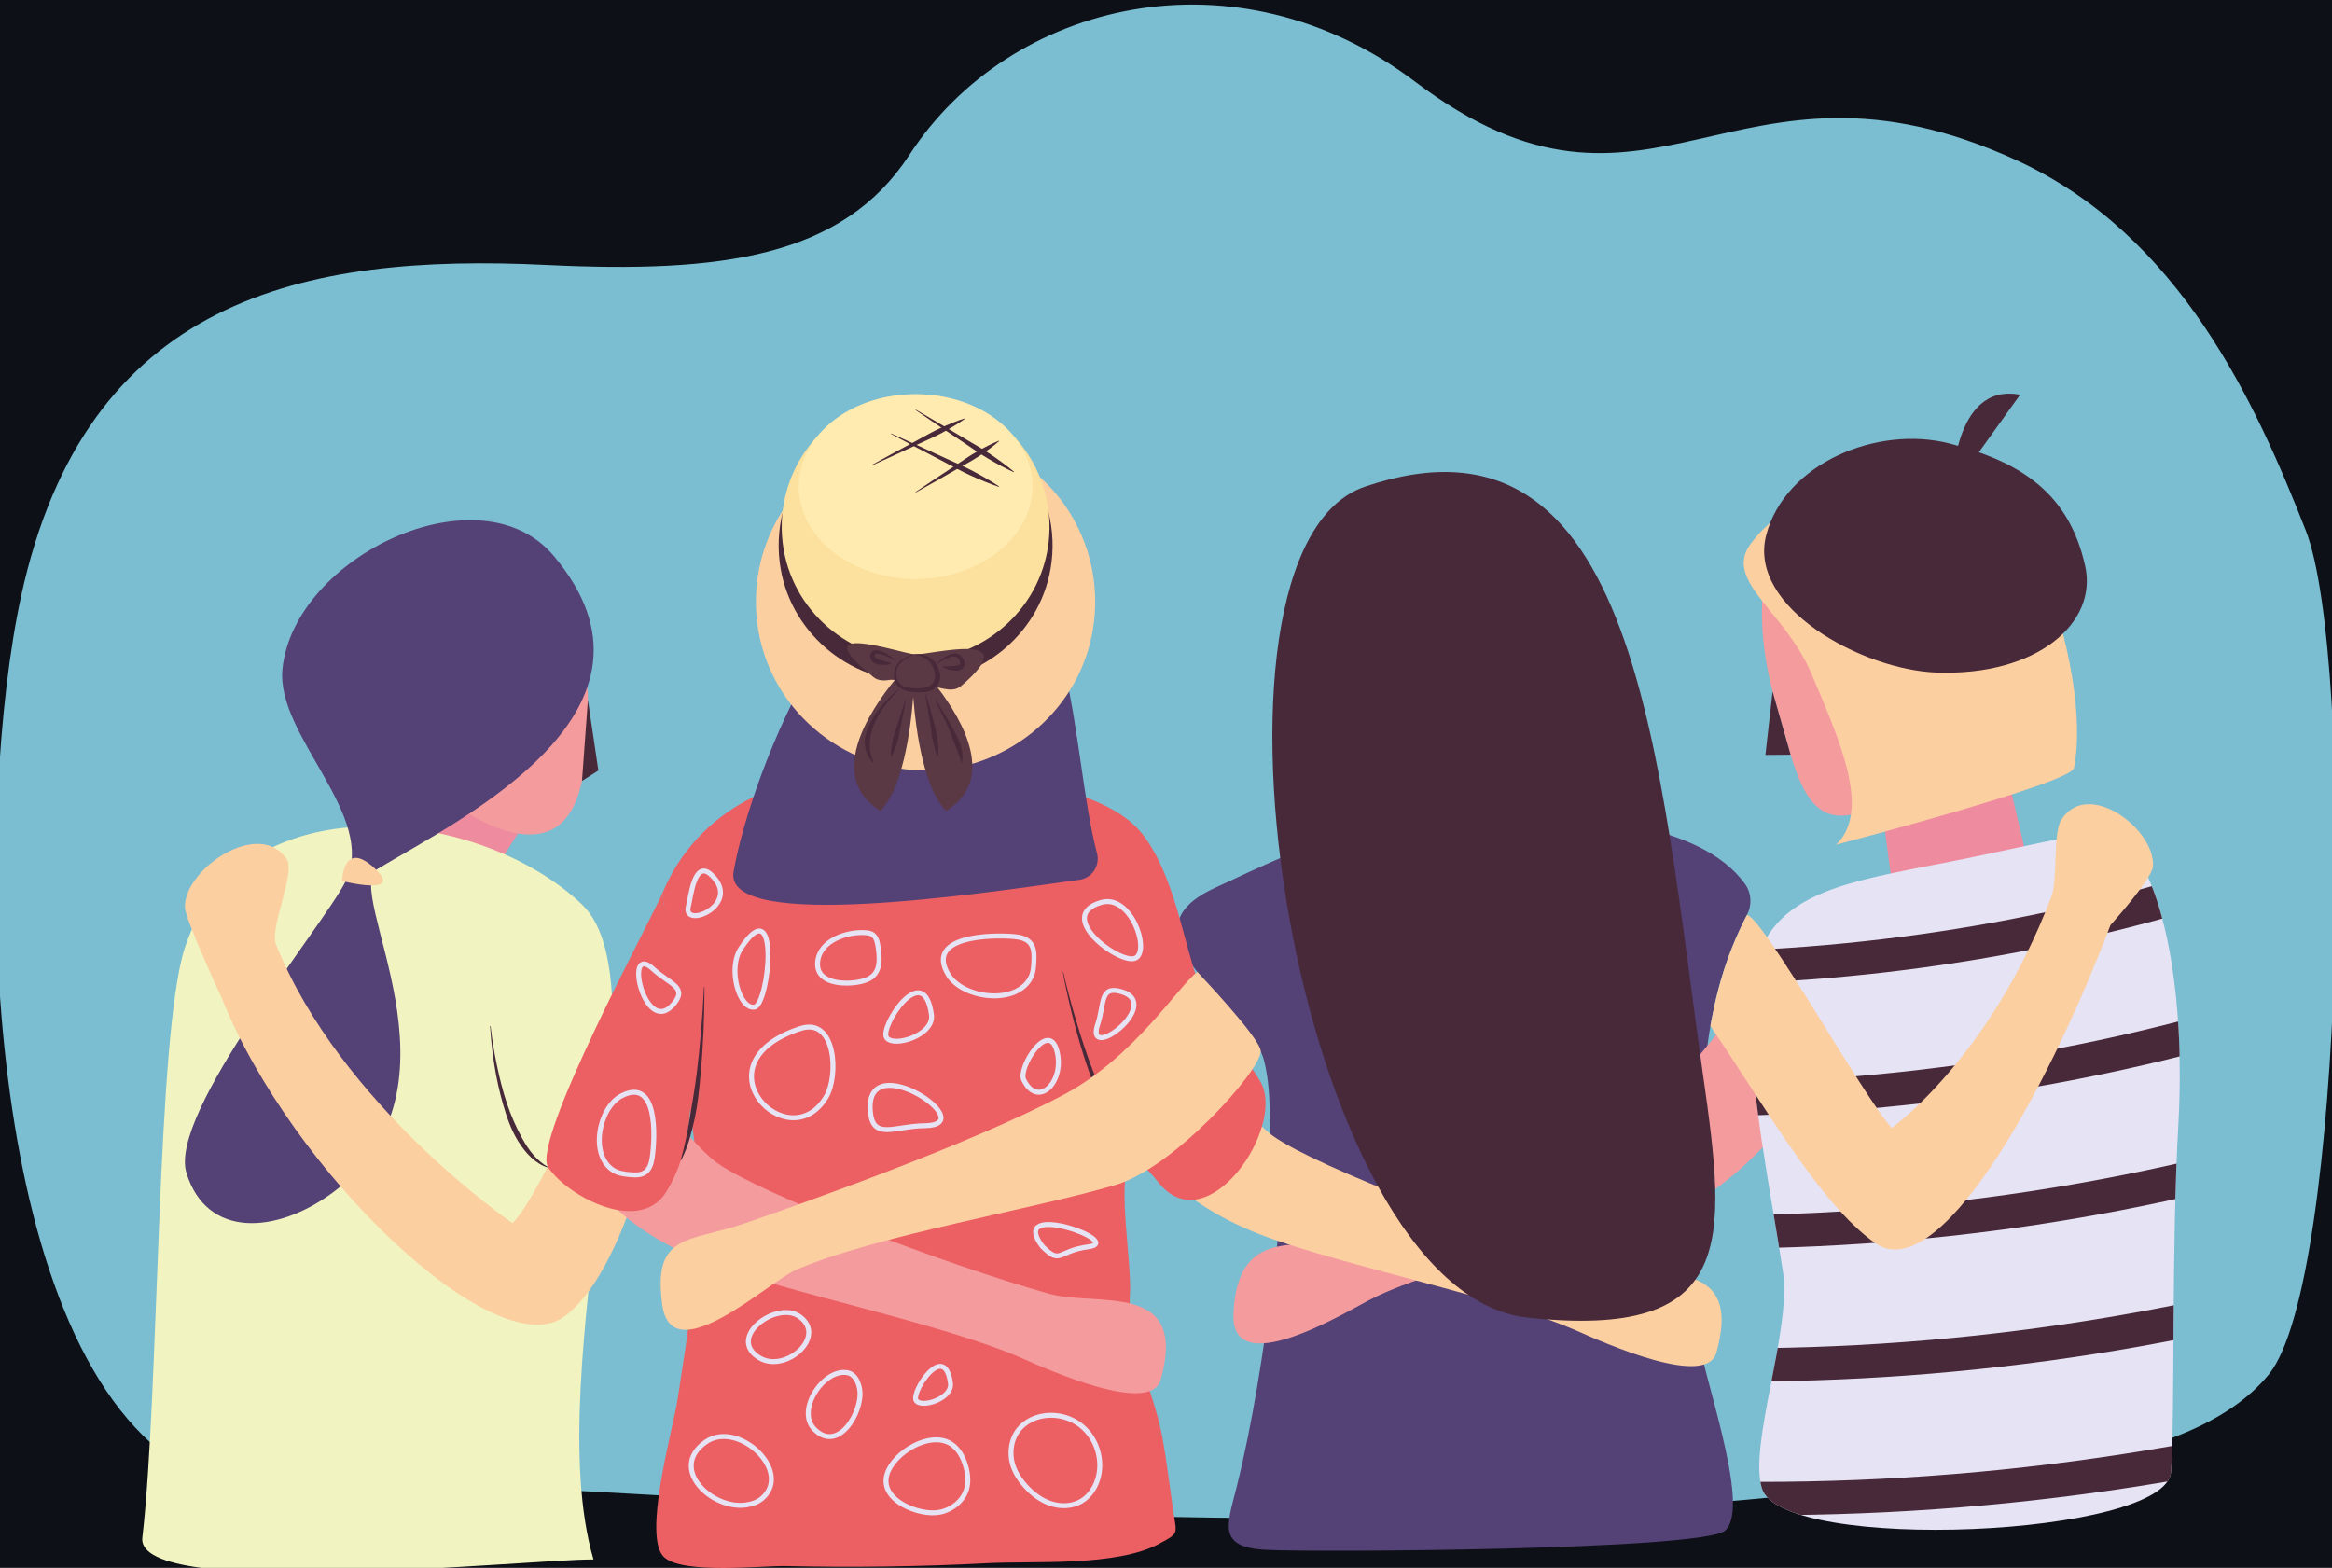 <?xml version="1.0" encoding="utf-8"?>
<!-- Generator: Adobe Illustrator 27.5.0, SVG Export Plug-In . SVG Version: 6.00 Build 0)  -->
<svg version="1.1" xmlns="http://www.w3.org/2000/svg" xmlns:xlink="http://www.w3.org/1999/xlink" x="0px" y="0px"
	 viewBox="16 97 470 316" style="enable-background:new 0 0 500 500;" xml:space="preserve">
<g id="BACKGROUND">
	<rect style="fill:#0d1117;" width="500" height="500"/>
	<path style="fill:#7BBDD1;" d="M48.252,389.415c-37.166-30.079-37.179-129.916-28.015-172.183
		c13.04-60.148,56.792-69.21,105.898-66.831c35.353,1.712,59.736-1.589,73.153-22.19c20.271-31.126,65.852-41.968,101.9-14.755
		c47.928,36.181,63.792-10.517,121.273,15.861c32.87,15.084,48.101,48.744,58.245,74.574c9.969,25.386,7.929,151.144-7.412,170.081
		c-16.484,20.347-61.838,20.538-86.321,23.35c-66.939,7.688-134.477,6.358-201.649,3.044c-26.039-1.285-52.045-3.051-78.094-4.059
		C91.846,395.711,61.007,399.737,48.252,389.415z"/>
</g>
<g id="OBJECTS">
	<g>
		<g>
			<polygon style="fill:#EF8B9F;" points="98.931,249.293 85.597,274.743 111.264,279.293 125.483,256.96 			"/>
			<g>
				<path style="fill:#F1F4C1;" d="M53.271,287.96c-5.783,17.612-5.13,89.246-8.581,118.944c-1.491,12.833,78.115,4.28,90.922,4.406
					c-11.16-38.162,15.225-115.352-2.316-132.016C112.235,259.285,64.271,254.46,53.271,287.96z"/>
				<g>
					<path style="fill:#482939;" d="M114.872,303.785c0.286,2.645,0.724,5.273,1.263,7.873c0.535,2.6,1.177,5.179,2.013,7.687
						c0.84,2.506,1.897,4.928,3.162,7.202c1.256,2.267,2.862,4.402,5.197,5.707l-0.039,0.092c-1.299-0.386-2.47-1.169-3.465-2.103
						c-1.001-0.938-1.816-2.046-2.554-3.188c-1.442-2.319-2.317-4.903-3.065-7.473c-1.485-5.16-2.282-10.469-2.612-15.79
						L114.872,303.785z"/>
				</g>
			</g>
		</g>
		<g>
			<g>
				<path style="fill:#F49B9E;" d="M134.489,238.106c0,13.474-0.863,27.078-11.725,27.078s-27.609-13.604-27.609-27.078
					c0-13.474,8.805-24.396,19.667-24.396S134.489,224.633,134.489,238.106z"/>
				<g>
					<path style="fill:#544175;" d="M72.931,231.793c-1.395,13.551,19.344,29.708,12.667,42.95
						c-4.539,9.001-35.728,46.63-32.022,58.662c4.1,13.308,18.214,12.244,29.434,3.996c28.987-21.306,1.74-60.875,9.095-65.275
						c17.24-10.313,61.634-32.073,35.492-63.092C112.683,191.338,75.264,209.126,72.931,231.793z"/>
					<path style="fill:#FCCFA1;" d="M84.942,274.575c0,0,0.183-8.45,6.508-2.616C97.775,277.792,84.942,274.575,84.942,274.575z"/>
				</g>
			</g>
			<polygon style="fill:#482939;" points="134.489,238.106 136.597,252.295 133.296,254.396 			"/>
		</g>
		<path style="fill:#FCCFA1;" d="M129.36,362.591c-13.878,9.261-54.576-29.133-68.763-64.631c0,0-7.192-15.518-7.32-18.024
			c-0.385-7.564,14.909-18.197,20.532-9.741c1.779,2.675-3.496,13.864-2.2,17.11c12.944,32.43,47.68,56.219,47.68,56.219
			c6.129-5.989,20.528-41.325,24.035-41.711c0,0,2.906,5.506,4.945,11.578C150.13,318.931,141.891,354.229,129.36,362.591z"/>
	</g>
	<g>
		<path style="fill:#544175;" d="M260.715,276.014c-20.2,9.421,7.016,23.059,10.039,34.717c1.976,7.617,0.511,15.776,2.094,23.581
			c1.536,7.571,0.579,14.338-0.452,21.876c-1.872,13.673-3.833,27.189-7.177,40.585c-1.876,7.518-3.907,11.99,5.671,12.581
			c9.051,0.558,88.468,0.121,92.835-3.894c5.425-4.988-5.222-32.976-5.628-40.27c-0.961-17.217-0.439-24.598,0.748-41.605
			c0.621-8.892,0.635-25.853,9.238-42.164c1.048-1.988,0.933-4.412-0.375-6.239c-9.157-12.784-34.19-13.671-48.208-14.892
			C298.151,258.431,279.591,267.211,260.715,276.014z"/>
		<path style="fill:#F49B9E;" d="M355.891,339.814c-15.856,5.885-48.762,11.332-63.794,19.146c-5.368,2.79-28.121,16.58-27.5,2.75
			c0.852-18.967,15.123-11.924,24.584-15.242c11.646-4.084,36.733-12.781,55.128-24.169c13.701-8.481,21.634-23.466,25.164-26.342
			c0,0,13.61,12.536,13.775,15.119C383.499,315.01,367.329,335.569,355.891,339.814z"/>
		<path style="fill:#FCCFA1;" d="M271.264,346.293c15.861,5.871,47.16,12.158,62.665,18.984c5.537,2.438,25.978,11.556,28.001,4.349
			c5.638-20.085-12.844-14.634-22.5-17.333c-20.738-5.798-58.123-20.112-66.809-26.302c-6.527-4.651-18.672-22.517-21.858-22.198
			C239.656,304.905,234.98,332.864,271.264,346.293z"/>
		<path style="fill:#482939;" d="M291.098,195.085c-37.665,12.784-14.031,162.431,32.749,167.47
			c42.272,4.553,40.158-15.45,35.432-48.612C350.253,250.6,346.36,176.328,291.098,195.085z"/>
	</g>
	<g>
		<g>
			<g>
				<polygon style="fill:#EF8B9F;" points="427.786,284.013 399.297,289.96 393.84,248.96 419.571,248.96 				"/>
				<g>
					<defs>
						<path id="SVGID_1_" d="M368.79,299.825c-0.15,17.474,3.94,36.329,6.555,53.509c1.778,11.679-7.008,34.914-4.232,43.676
							c4.147,13.089,81.581,9.812,82.451-3.384c0.846-12.839,0.023-44.392,1.491-70.36c1.468-25.968-3.033-48.949-10.457-56.016
							c-3.979-3.788-9.979-1.945-29.582,2.21C388.126,275.158,369,275.375,368.79,299.825z"/>
					</defs>
					<clipPath id="SVGID_00000134236641217786468200000008481784999094704288_">
						<use xlink:href="#SVGID_1_"  style="overflow:visible;"/>
					</clipPath>
					<path style="clip-path:url(#SVGID_00000134236641217786468200000008481784999094704288_);fill:#E5E3F4;" d="M368.79,299.825
						c-0.15,17.474,3.94,36.329,6.555,53.509c1.778,11.679-7.008,34.914-4.232,43.676c4.147,13.089,81.581,9.812,82.451-3.384
						c0.846-12.839,0.023-44.392,1.491-70.36c1.468-25.968-3.533-56.16-10.957-63.227c-3.979-3.788-29.503,6.324-43.074,7.211
						C375.956,268.889,369,275.375,368.79,299.825z"/>
					<g style="clip-path:url(#SVGID_00000134236641217786468200000008481784999094704288_);">
						<g>
							<path style="fill:#482939;" d="M474.695,275.101c-39.657,13.554-79.278,20.129-121.177,20.426
								c0.012-2.638,0.021-3.957,0.047-6.592c41.155-0.406,80.049-6.978,118.957-20.423
								C473.384,271.148,473.818,272.466,474.695,275.101z"/>
							<path style="fill:#482939;" d="M476.85,303.896c-42.933,13.241-85.878,19.046-130.783,17.971
								c0.007-2.643,0.013-3.965,0.033-6.605c44.16,0.966,86.373-4.833,128.559-17.962
								C475.529,299.938,475.967,301.258,476.85,303.896z"/>
							<path style="fill:#482939;" d="M478.51,332.674c-46.219,12.882-92.433,17.849-140.347,15.351
								c0.001-2.649,0.005-3.973,0.02-6.619c47.221,2.332,92.575-2.613,138.12-15.337
								C477.179,328.712,477.62,330.033,478.51,332.674z"/>
							<path style="fill:#482939;" d="M479.675,361.43c-49.568,12.431-98.918,16.488-149.87,12.568
								c-0.004-2.655-0.002-3.982,0.008-6.633c50.204,3.813,98.818-0.236,147.639-12.549
								C478.334,357.462,478.778,358.785,479.675,361.43z"/>
							<path style="fill:#482939;" d="M480.346,390.157c-52.92,11.988-105.38,15.078-159.348,9.621
								c-0.009-2.661-0.01-3.991-0.005-6.648c53.218,5.35,104.942,2.27,157.113-9.597
								C478.995,386.183,479.443,387.508,480.346,390.157z"/>
						</g>
					</g>
				</g>
			</g>
			<g>
				<g>
					<path style="fill:#F49B9E;" d="M414.328,226.497c4.28,13.403-12.381,30.696-23.499,34.246
						c-11.118,3.55-12.764-7.901-16.761-21.391c-6.669-22.508-1.496-39.165,9.621-42.714
						C394.806,193.088,410.048,213.094,414.328,226.497z"/>
					<path style="fill:#FCCFA1;" d="M427.136,210.152c7.975,21.133,8.207,35.081,6.856,41.668
						c-0.629,3.064-47.944,15.43-47.944,15.43c7.073-6.809,0.898-20.648-4.976-34.494c-5.317-12.533-17.601-18.612-12.377-25.947
						C381.415,188.95,419.576,190.119,427.136,210.152z"/>
				</g>
				<g>
					<path style="fill:#482939;" d="M436.256,211.094c2.553,11.465-9.677,22.177-29.95,21.456
						c-14.988-0.533-38.094-13.125-34.351-27.648c3.743-14.523,22.44-22.258,36.963-18.516
						C423.44,190.129,432.997,196.455,436.256,211.094z"/>
					<path style="fill:#482939;" d="M409.425,195.689c0,0,0.028-21.749,13.71-19.129"/>
				</g>
				<polygon style="fill:#482939;" points="373.251,236.376 371.809,249.151 376.882,249.119 				"/>
			</g>
		</g>
		<path style="fill:#FCCFA1;" d="M360.718,303.789c11.091,16.296,21.863,35.599,33.121,43.703
			c12.469,8.975,33.946-28.408,47.508-64.033c0,0,8.417-9.333,8.578-11.832c0.487-7.543-13.245-17.86-18.519-9.333
			c-1.668,2.697-0.695,12.112-1.934,15.37c-12.375,32.546-32.194,46.672-32.194,46.672c-5.472-5.856-26.009-42.594-29.194-42.915
			c0,0-2.605,4.816-4.572,10.902C361.717,297.876,360.718,303.789,360.718,303.789z"/>
	</g>
	<g>
		<g>
			<g>
				<path style="fill:#EC5F63;" d="M249.431,335.261c9.768,12.481,25.768-11.02,20.655-20.134
					c-3.081-5.492-11.009-14.577-13.529-22.967c-2.6-8.68-4.77-20.33-10.63-27.43c-8.87-10.73-35.79-11.92-48.86-12.38
					c-17.06-0.6-34.76,3.59-44.52,18.82c-1.19,1.87-2.19,3.84-3.06,5.88l6.73,52.19c0.05-0.07,0.1-0.14,0.16-0.21
					c0.12,1.19,0.21,2.39,0.27,3.59l0.01,0.04c0.95,15.47-1.79,31.23-4.1,46.43c-0.9,5.93-7.19,27.78-2.67,31.79
					c3.94,3.49,19.78,1.65,24.55,1.76c13.48,0.3,27,0.13,40.47-0.58c9.55-0.5,26.1,0.74,34.76-3.94c4.13-2.24,3.48-1.76,2.7-7.19
					c-0.69-4.74-1.24-9.51-2.1-14.23c-1.78-9.73-7.15-19.02-6.54-28.95C244.267,349.11,238.372,321.13,249.431,335.261z"/>
				<path style="fill:none;stroke:#E5E3F4;stroke-miterlimit:10;" d="M177.334,304.294c7.119-2.313,7.73,9.495,5.179,13.777
					C174.926,330.808,155.898,311.257,177.334,304.294z"/>
				<path style="fill:none;stroke:#E5E3F4;stroke-miterlimit:10;" d="M220.331,285.758c1.222,0.104,2.546,0.382,3.32,1.334
					c0.772,0.949,0.777,2.288,0.729,3.51c-0.044,1.136-0.11,2.307-0.606,3.329c-2.805,5.782-13.734,4.402-16.683-0.533
					C202.446,285.625,215.697,285.365,220.331,285.758z"/>
				<path style="fill:none;stroke:#E5E3F4;stroke-miterlimit:10;" d="M245.002,290.024c-2.719,1.859-16.803-8.365-7.03-11.144
					C243.837,277.212,247.721,288.164,245.002,290.024z"/>
				<path style="fill:none;stroke:#E5E3F4;stroke-miterlimit:10;" d="M190.45,284.98c0.464,0.035,0.941,0.099,1.338,0.341
					c0.826,0.503,1.046,1.583,1.188,2.539c0.293,1.973,0.493,4.258-0.889,5.695c-0.757,0.786-1.852,1.144-2.923,1.353
					c-3.103,0.605-8.778,0.338-8.373-4.027C181.199,286.491,186.803,284.702,190.45,284.98z"/>
				<path style="fill:none;stroke:#E5E3F4;stroke-miterlimit:10;" d="M194.67,306.114c-1.411-2.107,7.549-15.987,9.062-4.56
					C204.272,305.629,196.081,308.221,194.67,306.114z"/>
				<path style="fill:none;stroke:#E5E3F4;stroke-miterlimit:10;" d="M200.645,379.265c-1.077-1.608,5.759-12.196,6.914-3.479
					C207.971,378.896,201.722,380.873,200.645,379.265z"/>
				<path style="fill:none;stroke:#E5E3F4;stroke-miterlimit:10;" d="M165.285,288.193c8.009-12.311,5.752,11.292,2.766,11.79
					C165.064,300.481,162.594,292.328,165.285,288.193z"/>
				<path style="fill:none;stroke:#E5E3F4;stroke-miterlimit:10;" d="M154.736,279.695c0.485-1.845,1.2-9.569,4.603-6.391
					C165.773,279.313,153.49,284.432,154.736,279.695z"/>
				<path style="fill:none;stroke:#E5E3F4;stroke-miterlimit:10;" d="M237.216,303.52c1.42-4.259,0.4-7.869,4.698-6.678
					C250.661,299.264,234.592,311.387,237.216,303.52z"/>
				<path style="fill:none;stroke:#E5E3F4;stroke-miterlimit:10;" d="M202.41,323.882c-6.303,0.072-10.624,3.086-11.02-3.165
					C190.586,307.997,214.054,323.748,202.41,323.882z"/>
				<path style="fill:none;stroke:#E5E3F4;stroke-miterlimit:10;" d="M222.319,314.617c-1.178-2.431,5.192-12.5,6.769-5.503
					C230.474,315.267,225.123,320.401,222.319,314.617z"/>
				<path style="fill:none;stroke:#E5E3F4;stroke-miterlimit:10;" d="M226.081,348.228c-7.2-9.48,16.847-0.955,9.287,0.057
					C228.979,349.142,229.879,351.994,226.081,348.228z"/>
				<path style="fill:none;stroke:#E5E3F4;stroke-miterlimit:10;" d="M169.596,399.005c-0.897,0.772-2.077,1.141-3.249,1.312
					c-6.848,1.001-15.729-7.368-8.104-12.684C164.733,383.109,175.923,393.558,169.596,399.005z"/>
				<path style="fill:none;stroke:#E5E3F4;stroke-miterlimit:10;" d="M177.098,362.318c5.717,3.995-2.756,11.528-8.036,8.353
					C162.333,366.625,172.481,359.092,177.098,362.318z"/>
				<path style="fill:none;stroke:#E5E3F4;stroke-miterlimit:10;" d="M234.188,384.589c2.767,2.401,4.052,6.386,3.209,9.951
					c-0.487,2.061-1.699,4.012-3.537,5.061c-1.824,1.042-4.11,1.1-6.102,0.435c-1.993-0.665-3.712-1.997-5.113-3.562
					c-1.515-1.692-2.728-3.773-2.862-6.04C219.305,382.369,228.847,379.955,234.188,384.589z"/>
				<path style="fill:none;stroke:#E5E3F4;stroke-miterlimit:10;" d="M186.869,373.686c1.471,0.311,2.21,1.979,2.414,3.469
					c0.605,4.424-4.35,12.816-9.171,7.887C176.359,381.205,182.072,372.673,186.869,373.686z"/>
				<path style="fill:none;stroke:#E5E3F4;stroke-miterlimit:10;" d="M207.613,387.98c1.587,0.985,2.522,2.762,3.031,4.559
					c0.417,1.474,0.593,3.06,0.178,4.535c-0.683,2.428-2.956,4.224-5.43,4.711c-4.096,0.806-12.313-2.426-10.59-7.746
					C196.195,389.734,203.409,385.37,207.613,387.98z"/>
			</g>
			<g>
				<path style="fill:#482939;" d="M230.313,292.981c0.75,3.337,1.654,6.639,2.632,9.913c0.971,3.276,2.03,6.526,3.251,9.712
					c1.228,3.182,2.585,6.309,4.072,9.361c1.461,3.067,3.108,6.035,5.1,8.826l-0.076,0.065c-2.447-2.439-4.278-5.419-5.918-8.443
					c-1.63-3.046-2.796-6.298-3.93-9.537c-1.135-3.242-2.102-6.536-2.98-9.849c-0.853-3.32-1.628-6.659-2.249-10.029
					L230.313,292.981z"/>
			</g>
			<path style="fill:#F49B9E;" d="M159.264,351.749c15.861,5.871,47.16,12.157,62.665,18.984
				c5.537,2.438,25.978,11.556,28.001,4.349c5.638-20.085-12.844-14.634-22.5-17.333c-20.738-5.798-58.123-20.112-66.809-26.302
				c-6.527-4.651-18.672-22.517-21.858-22.198C127.656,310.361,122.98,338.32,159.264,351.749z"/>
			<path style="fill:#FCCFA1;" d="M240.931,335.793c-16.203,4.849-49.078,10.354-64.583,17.181
				c-5.537,2.438-25.003,20.714-26.875,6.998c-1.987-14.555,5.39-12.526,16.75-16.448c9.958-3.438,45.19-15.781,64.282-25.957
				c14.22-7.579,23.104-22.02,26.812-24.662c0,0,12.772,13.388,12.77,15.977C270.083,312.823,252.618,332.296,240.931,335.793z"/>
		</g>
		<g>
			<path style="fill:#544175;" d="M163.847,272.683c-2.165,12.344,50.58,4.309,69.721,1.631c2.537-0.355,4.175-2.84,3.525-5.317
				c-5.371-20.469-3.747-57.228-24.81-61.915C187.911,201.659,167.482,251.967,163.847,272.683z"/>
			<g>
				<path style="fill:#FCCFA1;" d="M236.478,222.421c-2.106,17.328-17.202,29.873-33.942,29.873s-31.836-12.545-33.942-29.873
					c-2.405-19.784,12.645-38.004,33.942-38.004S238.883,202.637,236.478,222.421z"/>
				<path style="fill:#482939;" d="M227.935,210.277c-1.7,13.988-13.886,24.114-27.399,24.114
					c-13.513,0-25.699-10.126-27.399-24.114c-1.941-15.97,10.208-30.678,27.399-30.678S229.876,194.307,227.935,210.277z"/>
				<path style="fill:#FCE09D;" d="M227.324,206.454c-1.662,13.676-13.576,23.577-26.788,23.577s-25.126-9.901-26.788-23.577
					c-1.898-15.614,9.98-29.994,26.788-29.994S229.222,190.84,227.324,206.454z"/>
				<g>
					<path style="fill:#FFEAB0;" d="M223.924,197.316c-1.451,9.51-11.853,16.394-23.388,16.394
						c-11.535,0-21.936-6.884-23.388-16.394c-1.657-10.857,8.713-20.856,23.388-20.856
						C215.21,176.46,225.58,186.459,223.924,197.316z"/>
					<g>
						<g>
							<path style="fill:#482939;" d="M195.619,184.372c3.689,1.648,7.365,3.321,11.029,5.02c1.836,0.84,3.698,1.629,5.482,2.577
								c1.782,0.951,3.547,1.937,5.239,3.071l-0.044,0.09c-1.933-0.644-3.793-1.436-5.636-2.263
								c-1.841-0.83-3.605-1.819-5.393-2.757c-3.586-1.858-7.16-3.74-10.721-5.648L195.619,184.372z"/>
						</g>
						<g>
							<path style="fill:#482939;" d="M200.563,179.557c3.379,1.967,6.743,3.957,10.093,5.971c1.68,0.999,3.39,1.949,5.006,3.049
								c1.614,1.103,3.207,2.238,4.712,3.513l-0.053,0.085c-1.797-0.813-3.505-1.767-5.193-2.753
								c-1.686-0.989-3.277-2.128-4.899-3.218c-3.255-2.164-6.494-4.351-9.719-6.562L200.563,179.557z"/>
						</g>
						<g>
							<path style="fill:#482939;" d="M191.796,190.665c3.042-1.687,6.097-3.349,9.165-4.986c1.529-0.827,3.033-1.706,4.616-2.426
								c1.585-0.717,3.187-1.4,4.863-1.934l0.045,0.089c-1.431,1.023-2.937,1.898-4.459,2.739c-1.524,0.837-3.128,1.517-4.706,2.247
								c-3.147,1.478-6.307,2.932-9.478,4.36L191.796,190.665z"/>
						</g>
						<g>
							<path style="fill:#482939;" d="M200.51,196.167c2.726-1.847,5.467-3.671,8.222-5.47c1.373-0.908,2.715-1.865,4.151-2.671
								c1.437-0.803,2.895-1.574,4.439-2.203l0.052,0.085c-1.258,1.095-2.602,2.048-3.967,2.969
								c-1.367,0.918-2.826,1.685-4.255,2.501c-2.848,1.648-5.712,3.273-8.589,4.874L200.51,196.167z"/>
						</g>
					</g>
				</g>
				<g>
					<path style="fill:#5A3844;" d="M209.729,235.241c13.413-11.518-6.535-6.164-9.316-6.351c-2.933-0.197-23.006-7.217-8.386,4.575
						c1.437,1.159,3.273,0.519,4.486,0.365c-5.569,6.806-13.956,19.867-3.079,26.609c4.353-4.46,5.999-15.349,6.621-22.947
						c0.622,7.598,2.268,18.488,6.621,22.947c10.018-6.21,3.695-17.776-1.718-24.882
						C206.226,235.765,208.214,236.542,209.729,235.241z"/>
					<g>
						<g>
							<path style="fill:#482939;" d="M200.418,228.939c-0.976,0.292-1.936,0.783-2.677,1.472c-0.755,0.685-1.171,1.662-1.083,2.639
								c0.037,1.012,0.559,1.872,1.449,2.254c0.871,0.397,1.902,0.471,2.907,0.427c0.504-0.026,1.014-0.081,1.513-0.161
								c0.433-0.077,0.839-0.268,1.158-0.559c0.651-0.589,0.931-1.44,0.702-2.345c-0.161-0.955-0.578-1.846-1.276-2.499
								C202.42,229.5,201.428,229.142,200.418,228.939z M200.409,228.84c0.534-0.037,1.079-0.005,1.615,0.105
								c0.532,0.132,1.056,0.355,1.524,0.682c0.949,0.661,1.526,1.747,1.814,2.822c0.135,0.52,0.192,1.226-0.005,1.81
								c-0.183,0.6-0.562,1.126-1.038,1.513c-0.482,0.386-1.073,0.62-1.676,0.686c-0.538,0.053-1.073,0.078-1.614,0.073
								c-1.073-0.008-2.193-0.124-3.214-0.646c-0.503-0.262-0.965-0.664-1.25-1.177c-0.309-0.514-0.367-1.09-0.405-1.635
								c0.006-0.557,0.099-1.124,0.357-1.621c0.258-0.489,0.602-0.931,1.026-1.266C198.384,229.505,199.368,229.079,200.409,228.84z
								"/>
						</g>
						<g>
							<path style="fill:#482939;" d="M202.584,236.947c0.657,2.027,1.237,4.077,1.748,6.148c0.252,1.036,0.575,2.062,0.684,3.128
								c0.109,1.064,0.16,2.142,0.012,3.23l-0.099,0.011c-0.399-1.021-0.66-2.045-0.899-3.076c-0.251-1.028-0.316-2.089-0.482-3.136
								c-0.334-2.092-0.685-4.188-1.061-6.281L202.584,236.947z"/>
						</g>
						<g>
							<path style="fill:#482939;" d="M196.963,236.174c-0.992,0.98-1.889,2.055-2.698,3.179c-0.825,1.112-1.538,2.304-2.071,3.554
								c-0.512,1.256-0.852,2.567-0.898,3.865c-0.073,1.308,0.218,2.587,0.759,3.908l-0.082,0.058
								c-1.008-1.016-1.627-2.476-1.677-3.977c-0.079-1.521,0.535-2.926,1.175-4.195c1.323-2.563,3.272-4.676,5.427-6.468
								L196.963,236.174z"/>
						</g>
						<g>
							<path style="fill:#482939;" d="M198.563,238.139c-0.346,1.925-0.719,3.843-1.119,5.754c-0.201,0.955-0.318,1.932-0.632,2.858
								c-0.308,0.928-0.655,1.845-1.165,2.721l-0.097-0.025c-0.023-1.013,0.115-1.984,0.293-2.945
								c0.172-0.963,0.541-1.875,0.826-2.808c0.572-1.867,1.171-3.727,1.797-5.579L198.563,238.139z"/>
						</g>
						<g>
							<path style="fill:#482939;" d="M204.557,238.1c1.305,1.897,2.506,3.865,3.586,5.911c0.529,1.027,1.115,2.045,1.447,3.175
								c0.305,1.115,0.581,2.356,0.223,3.53l-0.099-0.013c-0.202-1.133-0.652-2.137-1.067-3.183
								c-0.451-1.028-0.783-2.115-1.228-3.166c-0.905-2.091-1.895-4.163-2.949-6.202L204.557,238.1z"/>
						</g>
						<g>
							<path style="fill:#482939;" d="M204.945,230.673c0.649-0.65,1.365-1.241,2.228-1.664c0.438-0.189,0.927-0.344,1.474-0.292
								c0.559,0.032,1.088,0.434,1.353,0.887c0.166,0.217,0.257,0.472,0.355,0.729c0.072,0.282,0.123,0.613-0.022,0.985
								c-0.076,0.163-0.211,0.322-0.337,0.444c-0.134,0.088-0.283,0.206-0.422,0.25c-0.284,0.111-0.553,0.143-0.813,0.16
								c-1.02,0-1.928-0.273-2.759-0.748l0.025-0.097c0.935-0.061,1.845-0.029,2.644-0.152c0.387-0.065,0.729-0.182,0.772-0.291
								c0.11-0.092,0.053-0.556-0.128-0.87c-0.159-0.339-0.408-0.588-0.77-0.656c-0.358-0.079-0.782-0.012-1.189,0.116
								c-0.826,0.261-1.62,0.732-2.342,1.271L204.945,230.673z"/>
						</g>
						<g>
							<path style="fill:#482939;" d="M196.37,230.071c-0.717-0.397-1.462-0.751-2.22-1.018c-0.376-0.136-0.758-0.245-1.125-0.295
								c-0.37-0.044-0.69,0.038-0.728,0.195c-0.006,0.06-0.023,0.107-0.039,0.159c0.007,0.065,0.009,0.124,0.004,0.184
								c0.031,0.047,0.041,0.091,0.064,0.134c0.048,0.035,0.058,0.077,0.113,0.113c0.18,0.157,0.506,0.294,0.85,0.42
								c0.7,0.255,1.494,0.43,2.307,0.696l0.003,0.1c-0.828,0.282-1.69,0.333-2.58,0.167c-0.441-0.092-0.911-0.275-1.307-0.712
								c-0.096-0.104-0.166-0.261-0.236-0.391c-0.053-0.146-0.073-0.309-0.096-0.459c0.012-0.145,0.031-0.29,0.055-0.43
								c0.049-0.141,0.121-0.282,0.19-0.413c0.098-0.12,0.231-0.241,0.359-0.323c0.138-0.051,0.289-0.121,0.421-0.131
								c0.272-0.031,0.508,0.007,0.736,0.052c0.439,0.115,0.833,0.287,1.211,0.477c0.742,0.407,1.424,0.88,2.075,1.393
								L196.37,230.071z"/>
						</g>
					</g>
				</g>
			</g>
		</g>
		<g>
			<g>
				<g>
					<path style="fill:#EC5F63;" d="M149.487,277.05c-2.315,5.428-26.534,50.074-23,55.251c4.025,5.896,18.481,13.588,23.82,4.879
						C160.519,320.521,151.996,296.5,149.487,277.05z"/>
					<path style="fill:none;stroke:#E5E3F4;stroke-miterlimit:10;" d="M147.442,330.332c-0.165,1.104-0.494,2.291-1.403,2.939
						c-0.906,0.646-2.123,0.573-3.23,0.459c-1.029-0.106-2.089-0.233-2.988-0.743c-5.089-2.882-3.204-12.729,1.448-15.122
						C148.596,314.094,148.067,326.145,147.442,330.332z"/>
					<path style="fill:none;stroke:#E5E3F4;stroke-miterlimit:10;" d="M147.639,292.306c3.292,3.052,7.002,3.612,4.143,7.036
						C145.965,306.309,141.556,286.668,147.639,292.306z"/>
				</g>
				<g>
					<path style="fill:#482939;" d="M157.981,295.958c-0.003,5.891-0.241,11.785-0.793,17.661c-0.262,2.938-0.551,5.886-1.167,8.786
						c-0.648,2.881-1.364,5.797-2.741,8.439l-0.092-0.038c0.832-2.827,1.385-5.696,1.85-8.586c0.479-2.884,0.986-5.774,1.354-8.688
						c0.37-2.913,0.668-5.838,0.901-8.769c0.25-2.93,0.458-5.866,0.588-8.806L157.981,295.958z"/>
				</g>
			</g>
		</g>
	</g>
</g>
<g id="DESIGNED_BY_FREEPIK">
	<g>
		<g id="XMLID_319_">
			<g id="XMLID_338_">
				<path id="XMLID_346_" style="fill:#1D262D;" d="M260.104,465.465c-0.432,0.443-0.803,0.931-1.108,1.453l-0.465-0.241
					c-0.067-0.298-0.349-0.503-0.659-0.466c-0.331,0.039-0.568,0.339-0.529,0.67c0.039,0.331,0.339,0.568,0.67,0.529
					c0.066-0.008,0.127-0.026,0.184-0.052l0.451,0.234c-0.251,0.554-0.433,1.139-0.539,1.744l0.747,0.132
					c0.23-1.306,0.85-2.507,1.792-3.473L260.104,465.465z"/>
				<path id="XMLID_345_" style="fill:#1D262D;" d="M265.592,463.163c-0.171,0-0.341,0.006-0.51,0.017l-0.074-0.626
					c0.188-0.149,0.296-0.389,0.266-0.645c-0.046-0.393-0.402-0.674-0.795-0.628c-0.393,0.046-0.674,0.402-0.628,0.795
					c0.03,0.254,0.189,0.461,0.404,0.564l0.074,0.624c-0.714,0.116-1.403,0.332-2.06,0.646l0.327,0.684
					c0.934-0.447,1.942-0.673,2.995-0.673c0.496,0,0.993,0.053,1.475,0.158l0.161-0.741
					C266.692,463.222,266.142,463.163,265.592,463.163z"/>
				<path id="XMLID_344_" style="fill:#1D262D;" d="M272.194,465.711c0.331-0.04,0.566-0.341,0.526-0.672
					c-0.04-0.331-0.341-0.566-0.672-0.526c-0.309,0.038-0.535,0.304-0.53,0.609l-0.416,0.363c-0.418-0.43-0.889-0.813-1.408-1.139
					l-0.404,0.641c1.134,0.715,2.021,1.726,2.563,2.925l0.69-0.313c-0.251-0.554-0.567-1.072-0.942-1.545l0.402-0.351
					C272.065,465.716,272.129,465.719,272.194,465.711z"/>
				<path id="XMLID_343_" style="fill:#1D262D;" d="M265.044,473.372c-0.386,0.023-0.775,0.035-1.157,0.035
					c-0.88,0-1.733-0.061-2.478-0.179c-0.39-0.062-0.846-0.155-1.27-0.292c1.046,1.861,3.069,3.125,5.388,3.125
					c2.855,0,5.262-1.916,5.95-4.504c-0.682,0.449-1.505,0.825-2.459,1.123C267.839,473.047,266.463,473.286,265.044,473.372z"/>
				<path id="XMLID_339_" style="fill:#1D262D;" d="M265.592,464.68c-3.352,0-6.08,2.666-6.08,5.943
					c0,0.426,0.046,0.849,0.137,1.261c0.673,0.483,2.706,0.89,5.348,0.731c2.879-0.173,5.297-0.957,6.672-2.159
					c-0.006-0.195-0.021-0.39-0.045-0.582C271.244,466.913,268.65,464.68,265.592,464.68z M263.432,471.194
					c-1.02,0-1.85-0.83-1.85-1.85c0-1.02,0.83-1.85,1.85-1.85c1.02,0,1.85,0.83,1.85,1.85
					C265.282,470.365,264.452,471.194,263.432,471.194z M268.17,470.286c-0.75,0-1.36-0.61-1.36-1.36s0.61-1.361,1.36-1.361
					c0.75,0,1.361,0.61,1.361,1.361S268.92,470.286,268.17,470.286z"/>
			</g>
			<path id="XMLID_336_" style="fill:#1D262D;" d="M281.595,466.547c-0.295-0.116-0.805-0.309-1.382-0.237
				c-0.551,0.069-0.844,0.341-0.844,1.007v0.866h2.228v1.717h-2.228v5.455h-1.932v-5.455h-1.34v-1.717h1.34v-0.888
				c0-1.68,0.896-2.783,2.568-2.783c0.643,0,1.157,0.122,1.59,0.308L281.595,466.547z"/>
			<path id="XMLID_334_" style="fill:#1D262D;" d="M286.298,469.879c-0.177-0.03-0.358-0.046-0.526-0.046
				c-0.896,0-1.51,0.548-1.51,1.614v3.908h-1.932v-7.172h1.873v0.785c0.451-0.673,1.14-0.977,2.021-0.977
				c0.414,0,0.848,0.128,1.094,0.337L286.298,469.879z"/>
			<path id="XMLID_331_" style="fill:#1D262D;" d="M293.965,471.757c0,0.222-0.015,0.489-0.037,0.651h-5.085
				c0.207,1.036,0.933,1.488,1.843,1.488c0.622,0,1.295-0.252,1.813-0.688l1.133,1.243c-0.814,0.748-1.85,1.088-3.057,1.088
				c-2.198,0-3.723-1.495-3.723-3.753c0-2.258,1.48-3.797,3.627-3.797C292.544,467.99,293.958,469.522,293.965,471.757z
				 M288.851,471.091h3.175c-0.177-0.918-0.733-1.436-1.562-1.436C289.554,469.655,289.021,470.203,288.851,471.091z"/>
			<path id="XMLID_328_" style="fill:#1D262D;" d="M301.618,471.757c0,0.222-0.015,0.489-0.037,0.651h-5.085
				c0.207,1.036,0.932,1.488,1.843,1.488c0.622,0,1.295-0.252,1.814-0.688l1.132,1.243c-0.814,0.748-1.85,1.088-3.057,1.088
				c-2.198,0-3.723-1.495-3.723-3.753c0-2.258,1.48-3.797,3.627-3.797C300.197,467.99,301.611,469.522,301.618,471.757z
				 M296.504,471.091h3.175c-0.178-0.918-0.733-1.436-1.562-1.436C297.207,469.655,296.674,470.203,296.504,471.091z"/>
			<path id="XMLID_325_" style="fill:#1D262D;" d="M309.964,471.764c0,2.154-1.495,3.775-3.471,3.775
				c-0.962,0-1.643-0.378-2.109-0.933v3.708h-1.924v-10.133h1.887v0.792c0.466-0.585,1.155-0.984,2.139-0.984
				C308.469,467.99,309.964,469.61,309.964,471.764z M304.287,471.764c0,1.132,0.747,1.976,1.843,1.976
				c1.14,0,1.85-0.881,1.85-1.976c0-1.095-0.71-1.976-1.85-1.976C305.035,469.788,304.287,470.632,304.287,471.764z"/>
			<path id="XMLID_322_" style="fill:#1D262D;" d="M313.068,465.836c0,0.696-0.54,1.229-1.236,1.229
				c-0.696,0-1.229-0.533-1.229-1.229c0-0.696,0.533-1.243,1.229-1.243C312.527,464.592,313.068,465.14,313.068,465.836z
				 M312.809,475.354h-1.932v-7.172h1.932V475.354z"/>
			<path id="XMLID_320_" style="fill:#1D262D;" d="M316.032,470.736l2.701-2.554h2.368l-3.479,3.375l3.501,3.797h-2.376
				l-2.716-2.901v2.901H314.1v-10.658h1.932V470.736z"/>
		</g>
		<g>
			<path style="fill:#1D262D;" d="M184.412,475.289v-1.055c-0.527,0.718-1.391,1.23-2.388,1.23c-1.846,0-3.149-1.406-3.149-3.706
				c0-2.256,1.289-3.721,3.149-3.721c0.952,0,1.816,0.469,2.388,1.245v-3.765h1.099v9.77H184.412z M184.412,473.37v-3.208
				c-0.395-0.615-1.245-1.143-2.124-1.143c-1.421,0-2.27,1.172-2.27,2.739c0,1.567,0.85,2.724,2.27,2.724
				C183.168,474.483,184.017,473.986,184.412,473.37z"/>
			<path style="fill:#1D262D;" d="M186.932,471.744c0-2.051,1.465-3.706,3.486-3.706c2.139,0,3.398,1.67,3.398,3.794v0.279h-5.727
				c0.088,1.333,1.025,2.446,2.549,2.446c0.805,0,1.626-0.322,2.182-0.894l0.527,0.718c-0.703,0.703-1.655,1.084-2.812,1.084
				C188.44,475.465,186.932,473.956,186.932,471.744z M190.403,468.947c-1.509,0-2.256,1.274-2.314,2.358h4.643
				C192.718,470.25,192.015,468.947,190.403,468.947z"/>
			<path style="fill:#1D262D;" d="M194.607,474.351l0.571-0.791c0.469,0.542,1.362,1.011,2.329,1.011c1.084,0,1.67-0.513,1.67-1.216
				c0-1.714-4.38-0.659-4.38-3.281c0-1.098,0.952-2.036,2.636-2.036c1.201,0,2.051,0.454,2.622,1.026l-0.513,0.762
				c-0.424-0.513-1.201-0.894-2.109-0.894c-0.967,0-1.567,0.483-1.567,1.113c0,1.552,4.38,0.527,4.38,3.281
				c0,1.187-0.952,2.138-2.783,2.138C196.306,475.465,195.325,475.113,194.607,474.351z"/>
			<path style="fill:#1D262D;" d="M201.477,466.471c0-0.41,0.337-0.747,0.732-0.747c0.41,0,0.747,0.337,0.747,0.747
				c0,0.41-0.337,0.732-0.747,0.732C201.814,467.203,201.477,466.881,201.477,466.471z M201.667,475.289v-7.075h1.099v7.075H201.667
				z"/>
			<path style="fill:#1D262D;" d="M204.582,477.105l0.556-0.82c0.586,0.703,1.289,0.967,2.3,0.967c1.172,0,2.27-0.571,2.27-2.124
				v-1.011c-0.513,0.718-1.377,1.26-2.373,1.26c-1.845,0-3.149-1.377-3.149-3.662c0-2.27,1.289-3.677,3.149-3.677
				c0.952,0,1.802,0.469,2.373,1.245v-1.069h1.098v6.87c0,2.344-1.641,3.076-3.369,3.076
				C206.237,478.16,205.417,477.926,204.582,477.105z M209.709,473.253v-3.091c-0.381-0.615-1.23-1.143-2.109-1.143
				c-1.421,0-2.27,1.128-2.27,2.695c0,1.553,0.849,2.695,2.27,2.695C208.478,474.41,209.328,473.868,209.709,473.253z"/>
			<path style="fill:#1D262D;" d="M217.413,475.289v-4.629c0-1.245-0.63-1.641-1.582-1.641c-0.865,0-1.685,0.527-2.095,1.099v5.17
				h-1.099v-7.075h1.099v1.025c0.498-0.586,1.465-1.201,2.519-1.201c1.48,0,2.256,0.747,2.256,2.285v4.966H217.413z"/>
			<path style="fill:#1D262D;" d="M219.932,471.744c0-2.051,1.465-3.706,3.486-3.706c2.139,0,3.398,1.67,3.398,3.794v0.279h-5.727
				c0.088,1.333,1.025,2.446,2.549,2.446c0.806,0,1.626-0.322,2.183-0.894l0.527,0.718c-0.703,0.703-1.655,1.084-2.812,1.084
				C221.441,475.465,219.932,473.956,219.932,471.744z M223.404,468.947c-1.509,0-2.256,1.274-2.314,2.358h4.643
				C225.718,470.25,225.015,468.947,223.404,468.947z"/>
			<path style="fill:#1D262D;" d="M233.35,475.289v-1.055c-0.527,0.718-1.392,1.23-2.388,1.23c-1.846,0-3.149-1.406-3.149-3.706
				c0-2.256,1.289-3.721,3.149-3.721c0.952,0,1.817,0.469,2.388,1.245v-3.765h1.098v9.77H233.35z M233.35,473.37v-3.208
				c-0.396-0.615-1.245-1.143-2.124-1.143c-1.421,0-2.27,1.172-2.27,2.739c0,1.567,0.849,2.724,2.27,2.724
				C232.105,474.483,232.954,473.986,233.35,473.37z"/>
			<path style="fill:#1D262D;" d="M239.692,475.289v-9.77h1.098v3.765c0.572-0.776,1.421-1.245,2.388-1.245
				c1.845,0,3.149,1.465,3.149,3.721c0,2.299-1.304,3.706-3.149,3.706c-0.996,0-1.86-0.513-2.388-1.23v1.055H239.692z
				 M242.9,474.483c1.436,0,2.285-1.157,2.285-2.724c0-1.568-0.85-2.739-2.285-2.739c-0.864,0-1.728,0.527-2.109,1.143v3.208
				C241.171,473.986,242.036,474.483,242.9,474.483z"/>
			<path style="fill:#1D262D;" d="M247.528,477.061c0.161,0.073,0.425,0.117,0.601,0.117c0.483,0,0.805-0.161,1.055-0.747
				l0.469-1.069l-2.959-7.148h1.187l2.358,5.8l2.344-5.8h1.201l-3.545,8.51c-0.425,1.025-1.143,1.421-2.08,1.435
				c-0.234,0-0.601-0.044-0.805-0.103L247.528,477.061z"/>
		</g>
	</g>
</g>
</svg>
